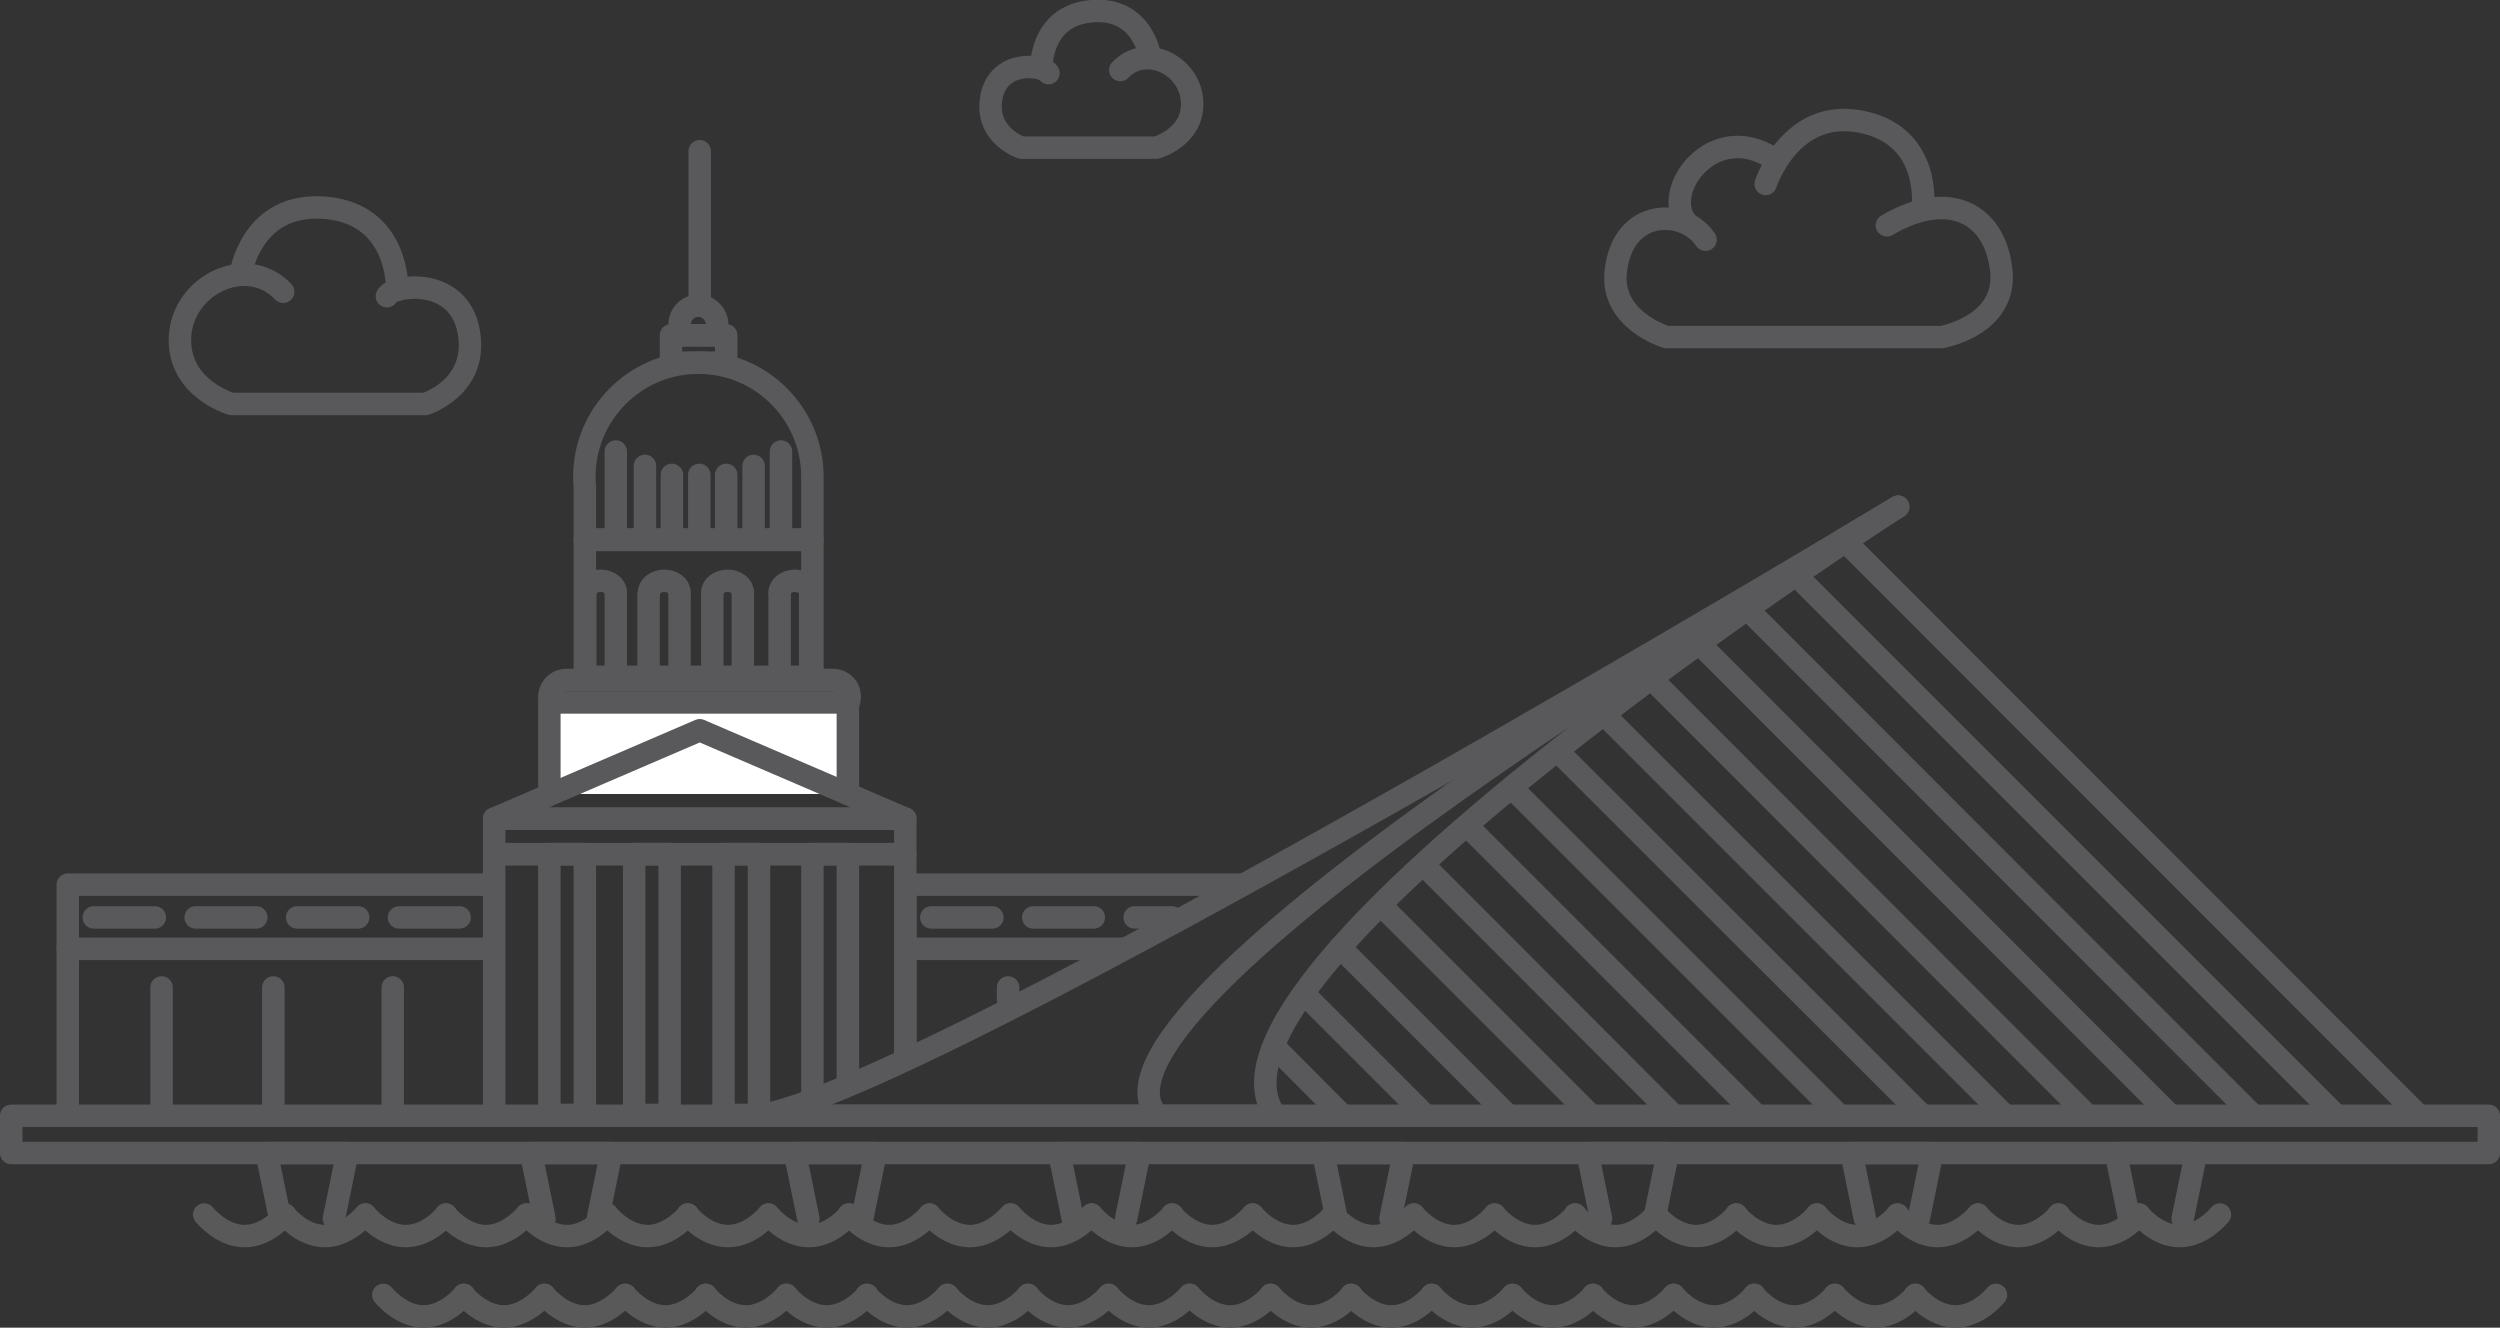<?xml version="1.0" encoding="utf-8"?>
<!-- Generator: Adobe Illustrator 19.1.0, SVG Export Plug-In . SVG Version: 6.00 Build 0)  -->
<svg version="1.1" xmlns="http://www.w3.org/2000/svg" xmlns:xlink="http://www.w3.org/1999/xlink" x="0px" y="0px"
	 viewBox="0 0 557 295.8" style="enable-background:new 0 0 557 295.8;" xml:space="preserve">
<rect x="0" y="0" width="557" height="295.8" fill="#333333" stroke="none"/>
<style type="text/css">
	.st0{fill:#EDEDED;}
	.st1{fill:#59595A;}
	.st2{fill:none;stroke:#59595B;stroke-width:5;stroke-linejoin:round;stroke-miterlimit:10;}
	.st3{fill:none;stroke:#59595B;stroke-width:4.146;stroke-linejoin:round;stroke-miterlimit:10;}
	.st4{fill:#F6F5F5;}
	.st5{fill:#59595B;}
	.st6{fill:none;stroke:#59595B;stroke-width:4.087;stroke-linecap:round;stroke-linejoin:round;stroke-miterlimit:10;}
	.st7{fill:none;stroke:#59595B;stroke-width:5;stroke-linecap:round;stroke-linejoin:round;stroke-miterlimit:10;}
	.st8{fill:#EFEFEF;stroke:#59595B;stroke-width:5;stroke-linecap:round;stroke-linejoin:round;stroke-miterlimit:10;}
	.st9{fill:#EDECED;}
	.st10{fill:none;stroke:#5A5B5B;stroke-width:5;stroke-miterlimit:10;}
	.st11{fill:none;stroke:#5A5B5C;stroke-width:5;stroke-linecap:round;stroke-linejoin:round;stroke-miterlimit:10;}
	.st12{fill:#EDECED;stroke:#5A5B5C;stroke-width:5;stroke-linecap:round;stroke-linejoin:round;stroke-miterlimit:10;}
	.st13{fill:#5A5B5C;stroke:#5A5B5C;stroke-width:5;stroke-linecap:round;stroke-linejoin:round;stroke-miterlimit:10;}
	.st14{fill:none;stroke:#5A5B5B;stroke-width:5;stroke-linecap:round;stroke-linejoin:round;stroke-miterlimit:10;}
	.st15{fill:#F0EFEF;stroke:#5A5B5B;stroke-width:5;stroke-linecap:round;stroke-linejoin:round;stroke-miterlimit:10;}
	.st16{fill:#E8E8E8;stroke:#5A5B5C;stroke-width:5;stroke-linecap:round;stroke-linejoin:round;stroke-miterlimit:10;}
	.st17{fill:#FFFFFF;stroke:#5A5B5B;stroke-width:5;stroke-linecap:round;stroke-linejoin:round;stroke-miterlimit:10;}
	.st18{fill:#EFEFEF;stroke:#59595A;stroke-width:5;stroke-linecap:round;stroke-linejoin:round;stroke-miterlimit:10;}
	.st19{fill:none;stroke:#59595A;stroke-width:5;stroke-miterlimit:10;}
	.st20{fill:none;stroke:#59595A;stroke-width:5;stroke-linecap:round;stroke-miterlimit:10;}
	.st21{fill:none;stroke:#59595A;stroke-width:5;stroke-linejoin:round;stroke-miterlimit:10;}
	.st22{fill:none;stroke:#59595A;stroke-width:4.539;stroke-miterlimit:10;}
	.st23{fill:none;stroke:#59595A;stroke-width:4.135;stroke-miterlimit:10;}
	.st24{fill:none;stroke:#59595A;stroke-width:3.98;stroke-miterlimit:10;}
	.st25{fill:none;stroke:#58595B;stroke-width:5;stroke-miterlimit:10;}
	.st26{fill:none;stroke:#58595B;stroke-width:5;stroke-linejoin:round;stroke-miterlimit:10;}
	.st27{fill:none;stroke:#58595B;stroke-width:5;stroke-linecap:round;stroke-linejoin:round;stroke-miterlimit:10;}
	.st28{fill:none;stroke:#59595B;stroke-width:4.205;stroke-linecap:round;stroke-linejoin:round;stroke-miterlimit:10;}
	.st29{fill:none;stroke:#59595B;stroke-width:5;stroke-miterlimit:10;}
	.st30{fill:#EDECEC;stroke:#59595B;stroke-width:5;stroke-linecap:round;stroke-linejoin:round;stroke-miterlimit:10;}
	.st31{fill:#EDEDED;stroke:#59595A;stroke-width:5;stroke-miterlimit:10;}
	.st32{fill:#EDEDED;stroke:#59595B;stroke-width:5;stroke-linecap:round;stroke-linejoin:round;stroke-miterlimit:10;}
	.st33{fill:none;stroke:#59595A;stroke-width:5;stroke-linecap:round;stroke-linejoin:round;stroke-miterlimit:10;}
	.st34{fill:#58595B;}
	.st35{fill:#59595A;stroke:#EDEDED;stroke-width:3;stroke-miterlimit:10;}
	.st36{fill:#59595A;stroke:#EDEDED;stroke-miterlimit:10;}
	.st37{fill:#EFEFEF;stroke:#59595A;stroke-width:5;stroke-linecap:round;stroke-miterlimit:10;}
	.st38{fill:#EDEDED;stroke:#59595A;stroke-width:5;stroke-linecap:round;stroke-linejoin:round;stroke-miterlimit:10;}
	.st39{fill-rule:evenodd;clip-rule:evenodd;fill:#59595B;}
	
		.st40{fill-rule:evenodd;clip-rule:evenodd;fill:none;stroke:#59595B;stroke-width:5;stroke-linecap:round;stroke-linejoin:round;stroke-miterlimit:10;}
	.st41{fill:none;stroke:#5A5B5C;stroke-width:4.146;stroke-linejoin:round;stroke-miterlimit:10;}
	.st42{fill:none;stroke:#5A5B5B;stroke-width:4.539;stroke-miterlimit:10;}
	.st43{fill:none;stroke:#5A5B5B;stroke-width:4.135;stroke-miterlimit:10;}
	.st44{fill:none;stroke:#5A5B5B;stroke-width:3.98;stroke-miterlimit:10;}
	.st45{fill:none;stroke:#5A5B5C;stroke-width:4;stroke-linecap:round;stroke-linejoin:round;stroke-miterlimit:10;}
	.st46{fill:none;stroke:#595A5C;stroke-width:5;stroke-linecap:round;stroke-linejoin:round;stroke-miterlimit:10;}
	.st47{fill:#5A5B5C;}
	.st48{fill:none;stroke:#595A5C;stroke-width:5;stroke-linejoin:round;stroke-miterlimit:10;}
	.st49{fill:none;stroke:#5A5B5B;stroke-width:5;stroke-linecap:round;stroke-miterlimit:10;}
	.st50{fill:#5A5B5B;}
	.st51{fill:#5A5B5C;stroke:#5A5B5C;stroke-miterlimit:10;}
	.st52{fill:#595A5C;}
	.st53{fill:#EDECED;stroke:#5A5B5B;stroke-width:5;stroke-miterlimit:10;}
	.st54{fill:#FFFFFF;stroke:#5A5B5B;stroke-width:5;stroke-miterlimit:10;}
	.st55{fill:#FFFFFF;stroke:#5A5B5C;stroke-width:5;stroke-linecap:round;stroke-linejoin:round;stroke-miterlimit:10;}
	.st56{fill:#FFFFFF;stroke:#59595B;stroke-width:5;stroke-linecap:round;stroke-linejoin:round;stroke-miterlimit:10;}
	.st57{fill:#FFFFFF;stroke:#59595A;stroke-width:5;stroke-linecap:round;stroke-linejoin:round;stroke-miterlimit:10;}
	.st58{fill:#FFFFFF;stroke:#59595A;stroke-width:5;stroke-miterlimit:10;}
	.st59{fill:none;stroke:#59595B;stroke-width:3.857;stroke-linejoin:round;stroke-miterlimit:10;}
	.st60{fill:#EDEDED;stroke:#59595B;stroke-width:5;stroke-miterlimit:10;}
	.st61{fill:none;stroke:#59595B;stroke-width:5;stroke-linecap:round;stroke-miterlimit:10;}
	.st62{fill:#59595B;stroke:#59595A;stroke-width:5;stroke-linecap:round;stroke-linejoin:round;stroke-miterlimit:10;}
	.st63{fill:#FFFFFF;stroke:#59595B;stroke-width:5;stroke-miterlimit:10;}
	.st64{fill:#EAEAEA;stroke:#59595A;stroke-width:5;stroke-linecap:round;stroke-linejoin:round;stroke-miterlimit:10;}
	.st65{fill:#EAEAEA;stroke:#59595A;stroke-width:5;stroke-linecap:round;stroke-miterlimit:10;}
</style>
<g id="Background">
</g>
<g id="_x23_Tower_x5F_Bridge">
</g>
<g id="_x23_Washington_x5F_Mountain">
</g>
<g id="_x23_London_x5F_Eye">
</g>
<g id="_x23_Eiffel_x5F_Tower">
	<g id="New_Symbol">
	</g>
</g>
<g id="_x23_Forbidden_x5F_City">
</g>
<g id="_x23_Sydney_x5F_Opera_x5F_House">
</g>
<g id="_x23_Space_x5F_Needle">
</g>
<g id="_x23_Pyramid">
</g>
<g id="_x23_The_x5F_Pantheon">
</g>
<g id="_x23_Emirates_x5F_Towers">
</g>
<g id="_x23_China_x5F_wall">
	<g id="_x23_Empire_x5F_State_x5F_Building">
	</g>
	<g>
		<g>
			<path class="st7" d="M420.4,50.2c14.5-8.5,24.3-2,25.5,10.2c1.2,12.2-13.3,14.7-13.3,14.7h-61.3c0,0-12.6-3.7-11.3-14.7
				c1.6-14.1,15.2-14.1,20-7"/>
			<path class="st7" d="M375.8,49.6c-5.9-7,5.9-23.2,19.4-14.2"/>
			<path class="st7" d="M393.4,41c0,0,5.7-17.9,22.5-13.6c14.5,3.7,12.5,18.9,12.5,18.9"/>
		</g>
		<g>
			<path class="st7" d="M249.6,15.6c5.7-6,15.6-1,16,7c0.4,8-8,10.3-8,10.3h-30c0,0-8.3-2.7-6.7-11.3c1.7-8.7,12-7,12.7-5.3"/>
			<path class="st7" d="M256.3,12.9c0,0-1.5-11.4-13.1-10.4S232,15.3,232,15.3"/>
		</g>
		<g>
			<path class="st7" d="M63.1,65c-8.2-8.6-22.5-1.4-23,10.1S51.6,90,51.6,90h43.2c0,0,12-3.8,9.6-16.3C102,61.2,87.1,63.6,86.2,66"
				/>
			<path class="st7" d="M53.6,61.2c0,0,2.2-16.3,18.9-14.9c16.6,1.4,16,18.3,16,18.3"/>
		</g>
		<rect x="2.5" y="248.6" class="st7" width="552" height="8.3"/>
		<polyline class="st7" points="62.4,271.5 59.4,256.9 77.4,256.9 74.4,271.5 		"/>
		<polyline class="st7" points="121.3,271.5 118.3,256.9 136.2,256.9 133.2,271.5 		"/>
		<polyline class="st7" points="180.1,271.5 177.1,256.9 195.1,256.9 192.1,271.5 		"/>
		<polyline class="st7" points="239,271.5 236,256.9 253.9,256.9 250.9,271.5 		"/>
		<polyline class="st7" points="297.8,271.5 294.8,256.9 312.8,256.9 309.8,271.5 		"/>
		<polyline class="st7" points="356.7,271.5 353.7,256.9 371.6,256.9 368.6,271.5 		"/>
		<polyline class="st7" points="415.5,271.5 412.5,256.9 430.5,256.9 427.5,271.5 		"/>
		<polyline class="st7" points="474.4,271.5 471.4,256.9 489.3,256.9 486.3,271.5 		"/>
		<path class="st7" d="M168.9,248.6c37.7-5.5,254-135.7,254-135.7"/>
		<path class="st7" d="M422.9,112.9c0,0-162,104.1-138.7,135.7"/>
		<path class="st7" d="M257.9,248.6c-23.2-25.5,165-135.7,165-135.7"/>
		<line class="st7" x1="410.7" y1="120.2" x2="538.8" y2="248.4"/>
		<line class="st7" x1="400.9" y1="128.9" x2="520.4" y2="248.4"/>
		<line class="st7" x1="388.3" y1="134.7" x2="501.9" y2="248.4"/>
		<line class="st7" x1="379.1" y1="143.9" x2="483.5" y2="248.4"/>
		<line class="st7" x1="369.7" y1="153" x2="465" y2="248.4"/>
		<line class="st7" x1="359.2" y1="161" x2="446.6" y2="248.4"/>
		<line class="st7" x1="348.3" y1="168.6" x2="428.2" y2="248.4"/>
		<line class="st7" x1="337.7" y1="176.4" x2="409.7" y2="248.4"/>
		<line class="st7" x1="327.2" y1="184.3" x2="391.3" y2="248.4"/>
		<line class="st7" x1="317.3" y1="192.8" x2="372.8" y2="248.4"/>
		<line class="st7" x1="308.4" y1="202.4" x2="354.4" y2="248.4"/>
		<line class="st7" x1="298.6" y1="211.1" x2="335.9" y2="248.4"/>
		<line class="st7" x1="290.6" y1="221.5" x2="317.5" y2="248.4"/>
		<line class="st7" x1="284.1" y1="233.4" x2="299" y2="248.4"/>
		<line class="st7" x1="168.9" y1="248.6" x2="284.2" y2="248.6"/>
		<g>
			<path class="st33" d="M85.4,288.5c0,0,3.8,4.8,9,4.8c5.1,0,9-4.8,9-4.8"/>
			<path class="st33" d="M103.3,288.5c0,0,3.8,4.8,9,4.8c5.1,0,9-4.8,9-4.8"/>
			<path class="st33" d="M121.3,288.5c0,0,3.8,4.8,9,4.8c5.1,0,9-4.8,9-4.8"/>
			<path class="st33" d="M139.3,288.5c0,0,3.8,4.8,9,4.8c5.1,0,9-4.8,9-4.8"/>
			<path class="st33" d="M157.2,288.5c0,0,3.8,4.8,9,4.8s9-4.8,9-4.8"/>
			<path class="st33" d="M175.2,288.5c0,0,3.8,4.8,9,4.8s9-4.8,9-4.8"/>
			<path class="st33" d="M193.1,288.5c0,0,3.8,4.8,9,4.8c5.1,0,9-4.8,9-4.8"/>
			<path class="st33" d="M211.1,288.5c0,0,3.8,4.8,9,4.8c5.1,0,9-4.8,9-4.8"/>
			<path class="st33" d="M229,288.5c0,0,3.8,4.8,9,4.8c5.1,0,9-4.8,9-4.8"/>
			<path class="st33" d="M247,288.5c0,0,3.8,4.8,9,4.8c5.1,0,9-4.8,9-4.8"/>
			<path class="st33" d="M265.1,288.5c0,0,3.8,4.8,9,4.8s9-4.8,9-4.8"/>
			<path class="st33" d="M283.1,288.5c0,0,3.8,4.8,9,4.8s9-4.8,9-4.8"/>
			<path class="st33" d="M301,288.5c0,0,3.8,4.8,9,4.8s9-4.8,9-4.8"/>
			<path class="st33" d="M319,288.5c0,0,3.8,4.8,9,4.8c5.1,0,9-4.8,9-4.8"/>
			<path class="st33" d="M337,288.5c0,0,3.8,4.8,9,4.8c5.1,0,9-4.8,9-4.8"/>
			<path class="st33" d="M354.9,288.5c0,0,3.8,4.8,9,4.8c5.1,0,9-4.8,9-4.8"/>
			<path class="st33" d="M372.9,288.5c0,0,3.8,4.8,9,4.8s9-4.8,9-4.8"/>
			<path class="st33" d="M390.8,288.5c0,0,3.8,4.8,9,4.8s9-4.8,9-4.8"/>
			<path class="st33" d="M408.8,288.5c0,0,3.8,4.8,9,4.8s9-4.8,9-4.8"/>
			<path class="st33" d="M426.7,288.5c0,0,3.8,4.8,9,4.8s9-4.8,9-4.8"/>
		</g>
		<g>
			<path class="st33" d="M45.5,270.6c0,0,3.8,4.8,9,4.8s9-4.8,9-4.8"/>
			<path class="st33" d="M63.4,270.6c0,0,3.8,4.8,9,4.8c5.1,0,9-4.8,9-4.8"/>
			<path class="st33" d="M81.4,270.6c0,0,3.8,4.8,9,4.8s9-4.8,9-4.8"/>
			<path class="st33" d="M99.3,270.6c0,0,3.8,4.8,9,4.8c5.1,0,9-4.8,9-4.8"/>
			<path class="st33" d="M117.3,270.6c0,0,3.8,4.8,9,4.8s9-4.8,9-4.8"/>
			<path class="st33" d="M135.3,270.6c0,0,3.8,4.8,9,4.8c5.1,0,9-4.8,9-4.8"/>
			<path class="st33" d="M153.2,270.6c0,0,3.8,4.8,9,4.8s9-4.8,9-4.8"/>
			<path class="st33" d="M171.2,270.6c0,0,3.8,4.8,9,4.8s9-4.8,9-4.8"/>
			<path class="st33" d="M189.1,270.6c0,0,3.8,4.8,9,4.8c5.1,0,9-4.8,9-4.8"/>
			<path class="st33" d="M207.1,270.6c0,0,3.8,4.8,9,4.8c5.1,0,9-4.8,9-4.8"/>
			<path class="st33" d="M225.2,270.6c0,0,3.8,4.8,9,4.8c5.1,0,9-4.8,9-4.8"/>
			<path class="st33" d="M261.1,270.6c0,0,3.8,4.8,9,4.8c5.1,0,9-4.8,9-4.8"/>
			<path class="st33" d="M279.1,270.6c0,0,3.8,4.8,9,4.8s9-4.8,9-4.8"/>
			<path class="st33" d="M297,270.6c0,0,3.8,4.8,9,4.8s9-4.8,9-4.8"/>
			<path class="st33" d="M315,270.6c0,0,3.8,4.8,9,4.8s9-4.8,9-4.8"/>
			<path class="st33" d="M333,270.6c0,0,3.8,4.8,9,4.8s9-4.8,9-4.8"/>
			<path class="st33" d="M350.9,270.6c0,0,3.8,4.8,9,4.8s9-4.8,9-4.8"/>
			<path class="st33" d="M368.9,270.6c0,0,3.8,4.8,9,4.8s9-4.8,9-4.8"/>
			<path class="st33" d="M386.8,270.6c0,0,3.8,4.8,9,4.8s9-4.8,9-4.8"/>
			<path class="st33" d="M404.8,270.6c0,0,3.8,4.8,9,4.8c5.1,0,9-4.8,9-4.8"/>
			<path class="st33" d="M243.2,270.6c0,0,3.8,4.8,9,4.8c5.1,0,9-4.8,9-4.8"/>
			<path class="st33" d="M422.7,270.6c0,0,3.8,4.8,9,4.8c5.1,0,9-4.8,9-4.8"/>
			<path class="st33" d="M440.7,270.6c0,0,3.8,4.8,9,4.8c5.1,0,9-4.8,9-4.8"/>
			<path class="st33" d="M458.6,270.6c0,0,3.8,4.8,9,4.8s9-4.8,9-4.8"/>
			<path class="st33" d="M476.6,270.6c0,0,3.8,4.8,9,4.8s9-4.8,9-4.8"/>
		</g>
		<path class="st7" d="M137.2,132c0-1.4-1.5-2.6-3.4-2.6c-1.9,0-3.4,1.2-3.4,2.6"/>
		<polyline class="st7" points="137.2,132.5 137.2,150.9 130.4,150.9 130.4,132.5 		"/>
		<path class="st7" d="M151.4,132c0-1.4-1.5-2.6-3.4-2.6s-3.4,1.2-3.4,2.6"/>
		<polyline class="st7" points="151.4,132.5 151.4,150.9 144.5,150.9 144.5,132.5 		"/>
		<path class="st7" d="M165.5,132c0-1.4-1.5-2.6-3.4-2.6s-3.4,1.2-3.4,2.6"/>
		<polyline class="st7" points="165.5,132.5 165.5,150.9 158.7,150.9 158.7,132.5 		"/>
		<path class="st7" d="M180.5,132c0-1.4-1.5-2.6-3.4-2.6s-3.4,1.2-3.4,2.6"/>
		<polyline class="st7" points="180.5,132.5 180.5,150.9 173.7,150.9 173.7,132.5 		"/>
		<polyline class="st7" points="110.1,248.4 110.1,190.3 201.7,190.3 201.7,234.4 		"/>
		<rect x="122.4" y="190.3" class="st7" width="7.9" height="58.1"/>
		<rect x="141.3" y="190.3" class="st7" width="7.9" height="58.1"/>
		<rect x="161.2" y="190.3" class="st7" width="7.9" height="58.1"/>
		<polyline class="st7" points="181,243.4 181,190.3 188.9,190.3 188.9,240.4 		"/>
		<rect x="110.1" y="182.4" class="st7" width="91.6" height="7.9"/>
		<path class="st7" d="M185.5,151.5h-59.3c-2.1,0-3.8,1.7-3.8,3.8v0c0,2.1,1.7,3.8,3.8,3.8h59.3c2.1,0,3.8-1.7,3.8-3.8v0
			C189.4,153.2,187.7,151.5,185.5,151.5z"/>
		<polyline class="st56" points="122.4,176.9 122.4,156.5 188.9,156.5 188.9,176.9 		"/>
		<polygon class="st7" points="201.7,182.4 110.1,182.4 155.9,162.7 		"/>
		<rect x="130.3" y="120.2" class="st7" width="50.7" height="30.6"/>
		<path class="st7" d="M181,106.2c0-14-11.4-25.4-25.4-25.4c-14,0-25.4,11.4-25.4,25.4c0,0.7,0,1.4,0.1,2v12.1H181V106.2z"/>
		<path class="st7" d="M159.8,72.4c0-2.3-1.9-4.3-4.2-4.3c-2.3,0-4.2,1.9-4.2,4.3c0,0.1,0,0.2,0,0.3v2h8.4V72.4z"/>
		<line class="st7" x1="137.2" y1="120" x2="137.2" y2="100.6"/>
		<line class="st7" x1="143.7" y1="120" x2="143.7" y2="103.8"/>
		<line class="st7" x1="149.7" y1="120" x2="149.7" y2="105.8"/>
		<line class="st7" x1="155.8" y1="120" x2="155.8" y2="105.8"/>
		<line class="st7" x1="161.8" y1="120" x2="161.8" y2="105.8"/>
		<line class="st7" x1="167.9" y1="120" x2="167.9" y2="103.8"/>
		<line class="st7" x1="174" y1="120" x2="174" y2="100.6"/>
		<rect x="149.5" y="74.7" class="st7" width="12.3" height="6.1"/>
		<line class="st7" x1="155.9" y1="33.7" x2="155.9" y2="68.1"/>
		<polyline class="st7" points="201.7,234.6 201.7,197.1 276.1,197.1 		"/>
		<polyline class="st7" points="15.1,248.6 15.1,197.1 109.7,197.1 		"/>
		<line class="st7" x1="201.7" y1="211.4" x2="250" y2="211.4"/>
		<line class="st7" x1="207.5" y1="204.4" x2="221.1" y2="204.4"/>
		<line class="st7" x1="230.2" y1="204.4" x2="243.7" y2="204.4"/>
		<line class="st7" x1="252.8" y1="204.4" x2="261.1" y2="204.4"/>
		<line class="st7" x1="224.6" y1="222.8" x2="224.6" y2="220"/>
		<line class="st7" x1="15.1" y1="211.4" x2="109.7" y2="211.4"/>
		<line class="st7" x1="20.9" y1="204.4" x2="34.5" y2="204.4"/>
		<line class="st7" x1="43.6" y1="204.4" x2="57.1" y2="204.4"/>
		<line class="st7" x1="66.2" y1="204.4" x2="79.8" y2="204.4"/>
		<line class="st7" x1="88.9" y1="204.4" x2="102.4" y2="204.4"/>
		<line class="st7" x1="36" y1="248.4" x2="36" y2="220"/>
		<line class="st7" x1="60.9" y1="246.4" x2="60.9" y2="220"/>
		<line class="st7" x1="87.5" y1="248.4" x2="87.5" y2="220"/>
	</g>
</g>
</svg>
